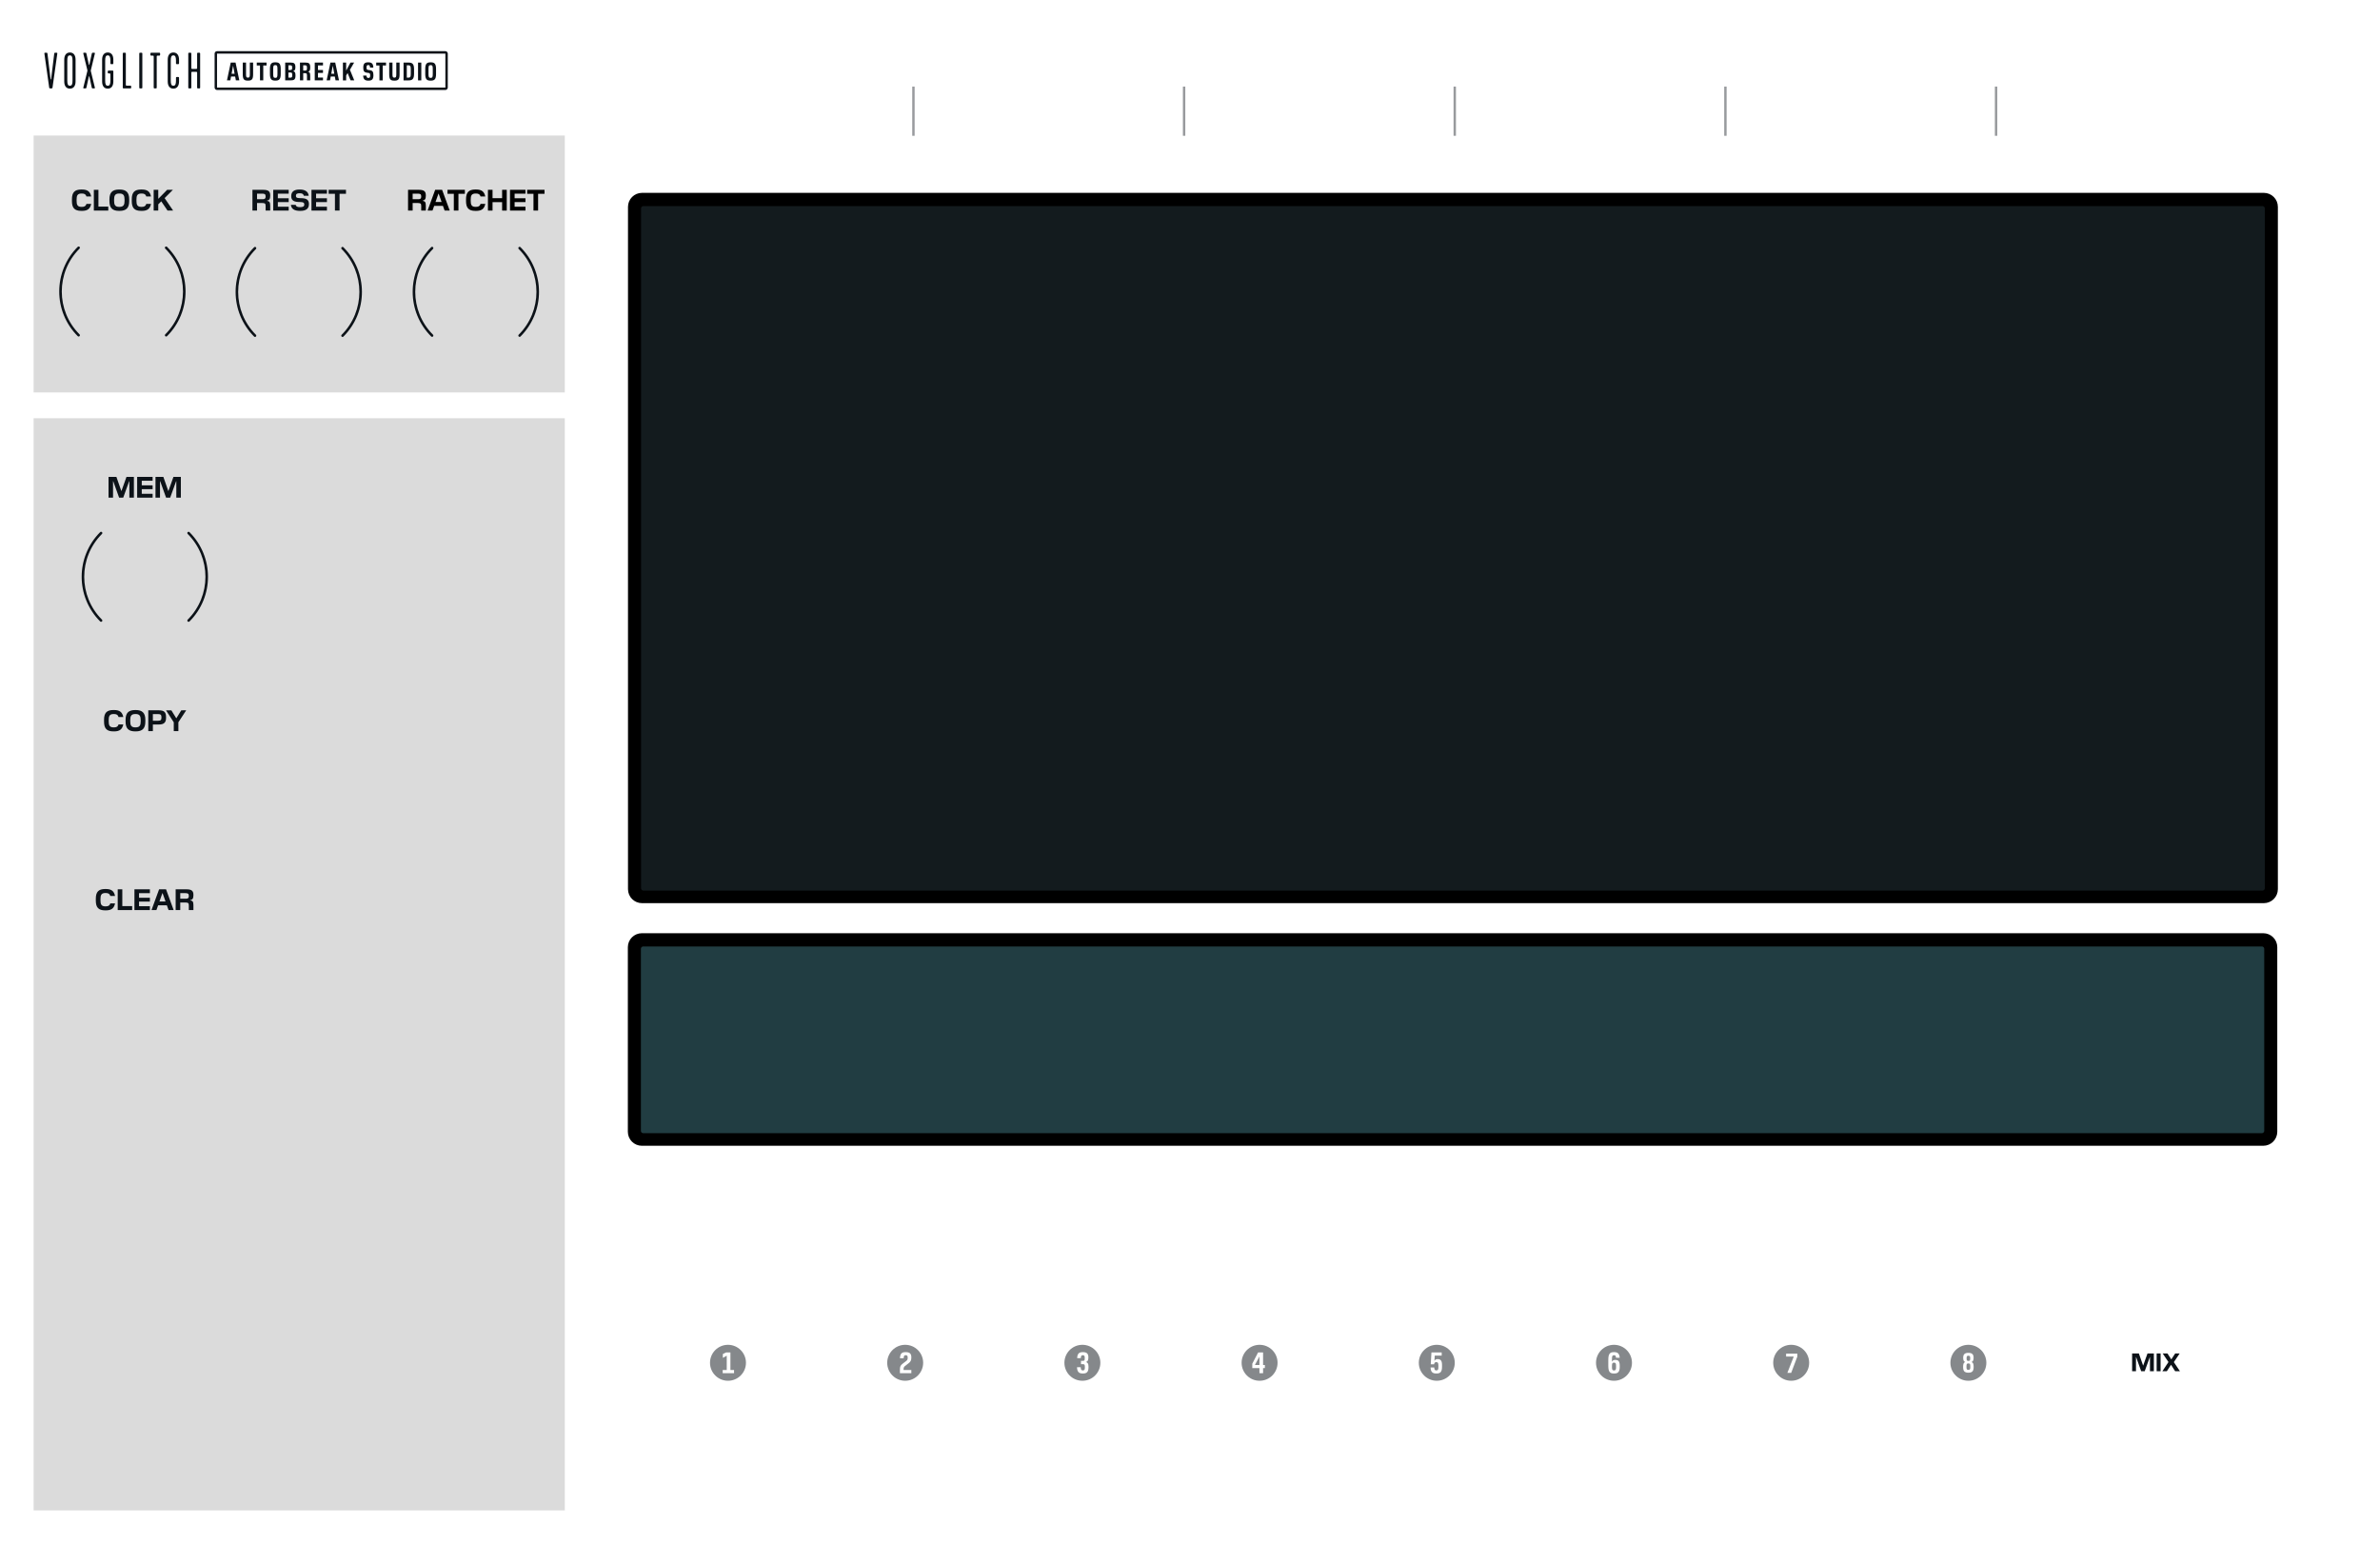 <?xml version="1.0" encoding="UTF-8" standalone="no"?>
<!-- Generator: Adobe Illustrator 26.1.0, SVG Export Plug-In . SVG Version: 6.00 Build 0)  -->

<svg
   version="1.1"
   id="Ebene_2"
   x="0px"
   y="0px"
   width="198.12mm"
   height="128.5mm"
   viewBox="0 0 561.6 364.252"
   xml:space="preserve"
   sodipodi:docname="typography.svg"
   inkscape:version="1.2.1 (9c6d41e410, 2022-07-14)"
   xmlns:inkscape="http://www.inkscape.org/namespaces/inkscape"
   xmlns:sodipodi="http://sodipodi.sourceforge.net/DTD/sodipodi-0.dtd"
   xmlns="http://www.w3.org/2000/svg"
   xmlns:svg="http://www.w3.org/2000/svg"><defs
   id="defs63"><rect
     x="122.956"
     y="9.294"
     width="70.882"
     height="15.489"
     id="rect4769" /><rect
     x="48.504"
     y="144.47"
     width="75.625"
     height="34.631"
     id="rect8528" /><rect
     x="-26.912"
     y="138.941"
     width="87.204"
     height="31.502"
     id="rect472" /><rect
     x="47.206"
     y="13.572"
     width="109.284"
     height="38.945"
     id="rect10300" /><rect
     x="393.576"
     y="351.829"
     width="65.055"
     height="19.472"
     id="rect3508" /><rect
     x="454.246"
     y="324.562"
     width="17.42"
     height="20.81"
     id="rect1195" /><rect
     x="453.437"
     y="330.09"
     width="32.388"
     height="45.375"
     id="rect1105" /><rect
     x="47.206"
     y="13.572"
     width="109.284"
     height="38.945"
     id="rect10300-4" /><rect
     x="47.206"
     y="13.572"
     width="109.284"
     height="38.945"
     id="rect10300-8" /><rect
     x="47.206"
     y="13.572"
     width="109.284"
     height="38.945"
     id="rect10300-4-8" /><rect
     x="-26.912"
     y="138.941"
     width="87.204"
     height="31.502"
     id="rect472-3" /><filter
     style="color-interpolation-filters:sRGB;"
     inkscape:label="Invert"
     id="filter714"
     x="0"
     y="0"
     width="1"
     height="1"><feColorMatrix
       values="1 0 0 0 0 0 1 0 0 0 0 0 1 0 0 -0.21 -0.72 -0.07 2 0 "
       result="color2"
       id="feColorMatrix712" /></filter><filter
     style="color-interpolation-filters:sRGB;"
     inkscape:label="Invert"
     id="filter718"
     x="0"
     y="0"
     width="1"
     height="1"><feColorMatrix
       values="1 0 0 0 0 0 1 0 0 0 0 0 1 0 0 -0.21 -0.72 -0.07 2 0 "
       result="color2"
       id="feColorMatrix716" /></filter><filter
     style="color-interpolation-filters:sRGB;"
     inkscape:label="Invert"
     id="filter722"
     x="0"
     y="0"
     width="1"
     height="1"><feColorMatrix
       values="1 0 0 0 0 0 1 0 0 0 0 0 1 0 0 -0.21 -0.72 -0.07 2 0 "
       result="color2"
       id="feColorMatrix720" /></filter><filter
     style="color-interpolation-filters:sRGB;"
     inkscape:label="Invert"
     id="filter726"
     x="0"
     y="0"
     width="1"
     height="1"><feColorMatrix
       values="1 0 0 0 0 0 1 0 0 0 0 0 1 0 0 -0.21 -0.72 -0.07 2 0 "
       result="color2"
       id="feColorMatrix724" /></filter><filter
     style="color-interpolation-filters:sRGB;"
     inkscape:label="Invert"
     id="filter730"
     x="0"
     y="0"
     width="1"
     height="1"><feColorMatrix
       values="1 0 0 0 0 0 1 0 0 0 0 0 1 0 0 -0.21 -0.72 -0.07 2 0 "
       result="color2"
       id="feColorMatrix728" /></filter><filter
     style="color-interpolation-filters:sRGB;"
     inkscape:label="Invert"
     id="filter734"
     x="0"
     y="0"
     width="1"
     height="1"><feColorMatrix
       values="1 0 0 0 0 0 1 0 0 0 0 0 1 0 0 -0.21 -0.72 -0.07 2 0 "
       result="color2"
       id="feColorMatrix732" /></filter><filter
     style="color-interpolation-filters:sRGB;"
     inkscape:label="Invert"
     id="filter738"
     x="0"
     y="0"
     width="1"
     height="1"><feColorMatrix
       values="1 0 0 0 0 0 1 0 0 0 0 0 1 0 0 -0.21 -0.72 -0.07 2 0 "
       result="color2"
       id="feColorMatrix736" /></filter><filter
     style="color-interpolation-filters:sRGB;"
     inkscape:label="Invert"
     id="filter742"
     x="0"
     y="0"
     width="1"
     height="1"><feColorMatrix
       values="1 0 0 0 0 0 1 0 0 0 0 0 1 0 0 -0.21 -0.72 -0.07 2 0 "
       result="color2"
       id="feColorMatrix740" /></filter><filter
     style="color-interpolation-filters:sRGB;"
     inkscape:label="Invert"
     id="filter746"
     x="0"
     y="0"
     width="1"
     height="1"><feColorMatrix
       values="1 0 0 0 0 0 1 0 0 0 0 0 1 0 0 -0.21 -0.72 -0.07 2 0 "
       result="color2"
       id="feColorMatrix744" /></filter><filter
     style="color-interpolation-filters:sRGB;"
     inkscape:label="Invert"
     id="filter750"
     x="0"
     y="0"
     width="1"
     height="1"><feColorMatrix
       values="1 0 0 0 0 0 1 0 0 0 0 0 1 0 0 -0.21 -0.72 -0.07 2 0 "
       result="color2"
       id="feColorMatrix748" /></filter><filter
     style="color-interpolation-filters:sRGB;"
     inkscape:label="Invert"
     id="filter754"
     x="0"
     y="0"
     width="1"
     height="1"><feColorMatrix
       values="1 0 0 0 0 0 1 0 0 0 0 0 1 0 0 -0.21 -0.72 -0.07 2 0 "
       result="color2"
       id="feColorMatrix752" /></filter><filter
     style="color-interpolation-filters:sRGB"
     inkscape:label="Invert"
     id="filter714-9"
     x="0"
     y="0"
     width="1"
     height="1"><feColorMatrix
       values="1 0 0 0 0 0 1 0 0 0 0 0 1 0 0 -0.21 -0.72 -0.07 2 0 "
       result="color2"
       id="feColorMatrix712-8" /></filter><filter
     style="color-interpolation-filters:sRGB"
     inkscape:label="Invert"
     id="filter714-9-6"
     x="0"
     y="0"
     width="1"
     height="1"><feColorMatrix
       values="1 0 0 0 0 0 1 0 0 0 0 0 1 0 0 -0.21 -0.72 -0.07 2 0 "
       result="color2"
       id="feColorMatrix712-8-2" /></filter><filter
     style="color-interpolation-filters:sRGB"
     inkscape:label="Invert"
     id="filter714-9-4"
     x="0"
     y="0"
     width="1"
     height="1"><feColorMatrix
       values="1 0 0 0 0 0 1 0 0 0 0 0 1 0 0 -0.21 -0.72 -0.07 2 0 "
       result="color2"
       id="feColorMatrix712-8-3" /></filter></defs><sodipodi:namedview
   id="namedview61"
   pagecolor="#ffffff"
   bordercolor="#666666"
   borderopacity="1.0"
   inkscape:pageshadow="2"
   inkscape:pageopacity="0.0"
   inkscape:pagecheckerboard="0"
   showgrid="false"
   inkscape:zoom="9.5867692"
   inkscape:cx="97.582406"
   inkscape:cy="158.96909"
   inkscape:window-width="3840"
   inkscape:window-height="2066"
   inkscape:window-x="2869"
   inkscape:window-y="-11"
   inkscape:window-maximized="1"
   inkscape:current-layer="Ebene_2"
   inkscape:showpageshadow="2"
   inkscape:deskcolor="#d1d1d1"
   inkscape:document-units="px"
   showguides="true"><sodipodi:guide
     position="729.36,456.379"
     orientation="-1,0"
     id="guide4271"
     inkscape:locked="false"
     inkscape:label=""
     inkscape:color="rgb(0,134,229)" /><sodipodi:guide
     position="142.647,153.912"
     orientation="0,1"
     id="guide445"
     inkscape:locked="false"
     inkscape:label=""
     inkscape:color="rgb(0,134,229)" /><sodipodi:guide
     position="272.329,61.334"
     orientation="0,-1"
     id="guide3502"
     inkscape:locked="false" /><sodipodi:guide
     position="508.8,70.247"
     orientation="-1,0"
     id="guide3504"
     inkscape:locked="false"
     inkscape:label=""
     inkscape:color="rgb(0,134,229)" /><sodipodi:guide
     position="-26.436,172.252"
     orientation="0,1"
     id="guide416"
     inkscape:locked="false"
     inkscape:label=""
     inkscape:color="rgb(0,134,229)" /><sodipodi:guide
     position="138.09,140.944"
     orientation="0,1"
     id="guide3442"
     inkscape:locked="false"
     inkscape:label=""
     inkscape:color="rgb(224,27,36)" /><sodipodi:guide
     position="34.117,313.288"
     orientation="-1,0"
     id="guide1112"
     inkscape:locked="false"
     inkscape:label=""
     inkscape:color="rgb(0,134,229)" /><sodipodi:guide
     position="112.39,321.634"
     orientation="1,0"
     id="guide1114"
     inkscape:locked="false" /><sodipodi:guide
     position="70.596,323.82"
     orientation="1,0"
     id="guide4713"
     inkscape:locked="false" /><sodipodi:guide
     position="195.62,315.685"
     orientation="0,1"
     id="guide1144"
     inkscape:locked="false"
     inkscape:label=""
     inkscape:color="rgb(0,134,229)" /><sodipodi:guide
     position="203.681,338.216"
     orientation="0,-1"
     id="guide2659"
     inkscape:locked="false" /><sodipodi:guide
     position="278.135,24.089"
     orientation="0,-1"
     id="guide2786"
     inkscape:locked="false" /><sodipodi:guide
     position="-5.407,228.172"
     orientation="0,1"
     id="guide4233"
     inkscape:locked="false"
     inkscape:label=""
     inkscape:color="rgb(0,134,229)" /></sodipodi:namedview>
<style
   type="text/css"
   id="style2">
	.st0{fill:#F3EDE7;}
</style>

<g
   id="g646"
   transform="translate(0,-4.063)"><path
     d="M 534.047,273.961 H 151.464 c -1.553,0 -2.812,-1.255 -2.812,-2.804 v -43.557 c 0,-1.548 1.259,-2.804 2.812,-2.804 h 382.584 c 1.553,0 2.812,1.255 2.812,2.804 v 43.557 c -0.001,1.547 -1.26,2.804 -2.813,2.804"
     id="path64-0"
     style="stroke:#000000;stroke-width:1;stroke-opacity:1"
     sodipodi:nodetypes="csssssscc" /><path
     class="st3"
     d="M 533.717,271.987 H 151.794 c -0.588,0 -1.064,-0.476 -1.064,-1.062 v -42.94 c 0,-0.586 0.477,-1.061 1.064,-1.061 h 381.922 c 0.588,0 1.064,0.476 1.064,1.061 v 42.94 c 0,0.586 -0.476,1.062 -1.064,1.062 z"
     id="path68-2"
     style="fill:#213d42;fill-opacity:1;stroke:#000000;stroke-width:1;stroke-opacity:1"
     sodipodi:nodetypes="sssssssss" /></g><path
   class="st4"
   d="m 171.779,317.369 c -2.343,0 -4.242,1.899 -4.242,4.242 0,2.343 1.899,4.242 4.242,4.242 2.343,0 4.242,-1.899 4.242,-4.242 0,-2.343 -1.899,-4.242 -4.242,-4.242 z m 1.433,6.701 h -2.68 v -0.749 h 0.956 v -3.369 h -0.035 l -0.886,0.497 v -0.903 l 0.767,-0.378 h 1.02 v 4.153 h 0.858 z"
   id="path78"
   style="opacity:0.5;fill:#0c1218;fill-opacity:1;stroke:none" /><path
   class="st4"
   d="m 213.593,317.369 c -2.343,0 -4.242,1.899 -4.242,4.242 0,2.343 1.899,4.242 4.242,4.242 2.343,0 4.242,-1.899 4.242,-4.242 0,-2.343 -1.899,-4.242 -4.242,-4.242 z m 1.451,2.996 c 0,0.68 -0.155,0.994 -0.704,1.4 l -0.76,0.589 c -0.281,0.21 -0.372,0.371 -0.372,0.868 v 0.099 h 1.836 v 0.749 h -2.694 v -0.799 c 0,-0.791 0.141,-1.071 0.689,-1.478 l 0.738,-0.567 c 0.338,-0.252 0.408,-0.392 0.408,-0.798 v -0.05 c 0,-0.413 -0.134,-0.553 -0.472,-0.553 -0.323,0 -0.457,0.112 -0.485,0.714 h -0.865 c 0.042,-1.148 0.479,-1.442 1.309,-1.442 h 0.07 c 0.922,0 1.302,0.385 1.302,1.205 z"
   id="path80"
   style="opacity:0.5;fill:#0c1218;fill-opacity:1;stroke:none" /><path
   class="st4"
   d="m 255.406,317.369 c -2.343,0 -4.242,1.899 -4.242,4.242 0,2.343 1.899,4.242 4.242,4.242 2.343,0 4.242,-1.899 4.242,-4.242 0,-2.343 -1.899,-4.242 -4.242,-4.242 z m 1.443,5.286 c 0,1.128 -0.401,1.485 -1.302,1.485 h -0.07 c -0.822,0 -1.308,-0.329 -1.336,-1.485 h 0.865 c 0.028,0.658 0.211,0.757 0.506,0.757 0.346,0 0.479,-0.147 0.479,-0.658 v -0.189 c 0,-0.512 -0.091,-0.63 -0.457,-0.63 h -0.45 v -0.778 h 0.437 c 0.358,0 0.443,-0.111 0.443,-0.608 v -0.134 c 0,-0.455 -0.141,-0.588 -0.457,-0.588 -0.289,0 -0.443,0.098 -0.472,0.687 h -0.858 c 0.042,-1.072 0.471,-1.415 1.301,-1.415 h 0.064 c 0.879,0 1.279,0.351 1.279,1.197 v 0.07 c 0,0.651 -0.183,0.945 -0.541,1.051 v 0.035 c 0.373,0.084 0.569,0.371 0.569,1.064 z"
   id="path82"
   style="opacity:0.5;fill:#0c1218;fill-opacity:1;stroke:none" /><path
   class="st4"
   d="m 296.139,322.087 v 0.042 h 1.048 v -1.954 h -0.028 z m 1.081,-4.718 c -2.343,0 -4.242,1.899 -4.242,4.242 0,2.343 1.899,4.242 4.242,4.242 2.343,0 4.242,-1.899 4.242,-4.242 0,-2.343 -1.899,-4.242 -4.242,-4.242 z m 1.247,5.496 h -0.422 v 1.205 h -0.858 v -1.205 h -1.688 v -1.029 l 1.365,-2.668 h 1.182 v 2.962 h 0.422 v 0.735 z"
   id="path84"
   style="opacity:0.5;fill:#0c1218;fill-opacity:1;stroke:none" /><path
   class="st4"
   d="m 339.034,317.369 c -2.343,0 -4.242,1.899 -4.242,4.242 0,2.343 1.899,4.242 4.242,4.242 2.343,0 4.242,-1.899 4.242,-4.242 0.001,-2.343 -1.899,-4.242 -4.242,-4.242 z m 1.236,5.166 c 0,1.219 -0.4,1.604 -1.294,1.604 h -0.077 c -0.852,0 -1.295,-0.357 -1.33,-1.415 h 0.865 c 0.028,0.581 0.19,0.687 0.493,0.687 0.358,0 0.485,-0.161 0.485,-0.777 v -0.406 c 0,-0.616 -0.141,-0.771 -0.5,-0.771 -0.246,0 -0.429,0.077 -0.521,0.519 h -0.78 l 0.161,-2.809 h 2.42 v 0.749 h -1.639 l -0.077,1.212 h 0.027 c 0.134,-0.245 0.31,-0.386 0.739,-0.386 0.668,0 1.026,0.344 1.026,1.359 v 0.434 z"
   id="path86"
   style="opacity:0.5;fill:#0c1218;fill-opacity:1;stroke:none" /><path
   class="st4"
   d="m 380.85,321.57 c -0.366,0 -0.479,0.161 -0.479,0.771 v 0.314 c 0,0.596 0.112,0.764 0.479,0.764 0.373,0 0.485,-0.168 0.485,-0.764 v -0.314 c 10e-4,-0.61 -0.112,-0.771 -0.485,-0.771 z m -0.003,-4.201 c -2.343,0 -4.242,1.899 -4.242,4.242 0,2.343 1.899,4.242 4.242,4.242 2.343,0 4.242,-1.899 4.242,-4.242 0,-2.343 -1.9,-4.242 -4.242,-4.242 z m 1.354,5.188 c 0,1.197 -0.415,1.583 -1.295,1.583 h -0.062 c -0.894,0 -1.337,-0.315 -1.337,-1.793 v -1.45 c 0,-1.471 0.429,-1.8 1.322,-1.8 h 0.063 c 0.837,0 1.245,0.364 1.302,1.323 h -0.865 c -0.035,-0.476 -0.162,-0.595 -0.465,-0.595 -0.365,0 -0.499,0.154 -0.499,0.91 v 0.589 h 0.035 c 0.105,-0.225 0.316,-0.399 0.745,-0.399 0.767,0 1.056,0.378 1.056,1.415 z"
   id="path88"
   style="opacity:0.5;fill:#0c1218;fill-opacity:1;stroke:none" /><path
   id="path88-1"
   style="opacity:0.5;fill:#0c1218;fill-opacity:1;stroke:none"
   class="st4"
   d="m 422.66,317.369 c -2.343,0 -4.241,1.898 -4.241,4.241 0,2.343 1.898,4.243 4.241,4.243 2.343,0 4.241,-1.9 4.241,-4.243 0,-2.343 -1.899,-4.241 -4.241,-4.241 z m -1.2,2.079 h 2.651 v 0.696 l -1.455,3.853 h -0.898 l 1.489,-3.808 v -0.045 h -1.787 z" /><path
   id="path88-1-5"
   style="opacity:0.5;fill:#0c1218;fill-opacity:1;stroke:none"
   class="st4"
   d="m 464.472,317.369 c -2.343,0 -4.241,1.898 -4.241,4.241 0,2.343 1.898,4.243 4.241,4.243 2.343,0 4.241,-1.9 4.241,-4.243 0,-2.343 -1.899,-4.241 -4.241,-4.241 z m -0.026,1.901 h 0.052 c 0.865,0 1.204,0.378 1.204,1.138 v 0.058 c 0,0.513 -0.137,0.838 -0.456,0.949 v 0.032 c 0.332,0.111 0.467,0.437 0.467,1.106 v 0.064 c 0,0.5 -0.097,0.846 -0.298,1.041 -0.195,0.195 -0.5,0.292 -0.909,0.292 h -0.066 c -0.409,0 -0.715,-0.098 -0.917,-0.292 -0.195,-0.195 -0.292,-0.54 -0.292,-1.041 v -0.064 c 0,-0.669 0.137,-0.996 0.469,-1.106 v -0.032 c -0.319,-0.111 -0.448,-0.435 -0.448,-0.949 v -0.058 c 0,-0.76 0.33,-1.138 1.194,-1.138 z m 0.026,0.677 c -0.305,0 -0.422,0.11 -0.422,0.559 v 0.084 c 0,0.449 0.092,0.572 0.371,0.572 h 0.103 c 0.28,0 0.377,-0.123 0.377,-0.572 v -0.084 c 0,-0.449 -0.124,-0.559 -0.429,-0.559 z m -0.051,1.819 c -0.292,0 -0.398,0.131 -0.398,0.632 v 0.285 c 0,0.474 0.117,0.598 0.448,0.598 0.332,0 0.45,-0.124 0.45,-0.598 v -0.285 c 0,-0.5 -0.105,-0.632 -0.398,-0.632 z" /><g
   aria-label="MIX"
   transform="matrix(0.96,0,0,0.96,124.945,-19.401)"
   id="text3506"
   style="font-size:6.25px;line-height:1.25;font-family:Pilat;-inkscape-font-specification:Pilat;letter-spacing:0px;word-spacing:0px;white-space:pre;shape-inside:url(#rect3508)"><path
     d="m 399.264,352.922 h -1.562 l -1.05,2.95 h -0.044 l -1.031,-2.95 h -1.656 v 4.375 h 0.95 v -3.469 h 0.037 l 1.244,3.469 h 0.863 l 1.256,-3.469 h 0.037 v 3.469 h 0.956 z"
     style="fill:#0c1218"
     id="path3514" /><path
     d="m 400.92,352.922 h -0.969 v 4.375 h 0.969 z"
     style="fill:#0c1218"
     id="path3516" /><path
     d="m 404.176,355.059 1.438,-2.138 h -1.1 l -0.95,1.444 h -0.031 l -0.931,-1.444 h -1.175 l 1.425,2.119 -1.5,2.256 h 1.1 l 1.019,-1.562 h 0.031 l 0.994,1.562 h 1.181 z"
     style="fill:#0c1218"
     id="path3518" /></g><rect
   style="display:inline;fill:#dbdbdb;fill-opacity:1;fill-rule:evenodd;stroke:none;stroke-width:1.941;stroke-linejoin:round;stroke-opacity:1;filter:url(#filter714)"
   id="rect12825"
   width="125.346"
   height="60.632"
   x="7.931"
   y="31.985" /><rect
   style="fill:#dbdbdb;fill-opacity:1;fill-rule:evenodd;stroke:none;stroke-width:1.941;stroke-linejoin:round;stroke-opacity:1;filter:url(#filter718)"
   id="rect12825-2"
   width="125.346"
   height="257.742"
   x="7.931"
   y="98.707" /><g
   aria-label="STUDIO"
   transform="matrix(0.96,0,0,0.96,40.235,0.689)"
   id="text10298-2-3"
   style="font-size:6.25px;line-height:1.25;font-family:Pilat;-inkscape-font-specification:Pilat;letter-spacing:0.5px;word-spacing:0px;white-space:pre;shape-inside:url(#rect10300-4-8);display:inline;fill:#f3ede7;filter:url(#filter722)"><path
     d="m 48.661,19.104 c 0.8,0 1.212,-0.294 1.212,-1.294 v -0.087 c 0,-0.831 -0.25,-1.119 -0.938,-1.206 l -0.312,-0.037 c -0.356,-0.044 -0.438,-0.181 -0.438,-0.562 v -0.087 c 0,-0.431 0.113,-0.556 0.412,-0.556 0.294,0 0.419,0.1 0.444,0.619 h 0.812 c -0.025,-0.975 -0.425,-1.288 -1.212,-1.288 h -0.075 c -0.825,0 -1.188,0.312 -1.188,1.288 v 0.069 c 0,0.831 0.256,1.119 0.944,1.206 l 0.312,0.037 c 0.356,0.05 0.438,0.175 0.438,0.569 v 0.106 c 0,0.444 -0.125,0.562 -0.444,0.562 -0.269,0 -0.431,-0.094 -0.456,-0.588 h -0.819 c 0.019,0.469 0.131,0.8 0.338,0.981 0.206,0.181 0.512,0.269 0.906,0.269 z"
     style="font-family:'Pilat Condensed';-inkscape-font-specification:'Pilat Condensed, ';fill:#0c1218"
     id="path16787" /><path
     d="m 52.161,15.379 h 0.812 v -0.713 h -2.413 v 0.713 h 0.794 v 3.663 h 0.806 z"
     style="font-family:'Pilat Condensed';-inkscape-font-specification:'Pilat Condensed, ';fill:#0c1218"
     id="path16789" /><path
     d="m 55.068,19.104 c 0.9,0 1.238,-0.306 1.238,-1.55 v -2.888 h -0.806 v 2.894 c 0,0.656 -0.1,0.806 -0.444,0.806 h -0.05 c -0.344,0 -0.444,-0.15 -0.444,-0.806 v -2.894 h -0.806 v 2.888 c 0,1.244 0.338,1.55 1.238,1.55 z"
     style="font-family:'Pilat Condensed';-inkscape-font-specification:'Pilat Condensed, ';fill:#0c1218"
     id="path16791" /><path
     d="m 59.861,16.297 c 0,-1.256 -0.388,-1.631 -1.306,-1.631 h -1.275 v 4.375 h 1.275 c 0.919,0 1.306,-0.375 1.306,-1.625 z m -1.319,-0.956 c 0.4,0 0.512,0.225 0.512,0.9 v 1.231 c 0,0.669 -0.119,0.894 -0.512,0.894 h -0.463 v -3.025 z"
     style="font-family:'Pilat Condensed';-inkscape-font-specification:'Pilat Condensed, ';fill:#0c1218"
     id="path16793" /><path
     d="m 61.643,14.666 h -0.8 v 4.375 h 0.8 z"
     style="font-family:'Pilat Condensed';-inkscape-font-specification:'Pilat Condensed, ';fill:#0c1218"
     id="path16795" /><path
     d="m 63.974,19.104 c 0.925,0 1.294,-0.362 1.294,-1.625 v -1.244 c 0,-1.269 -0.369,-1.631 -1.294,-1.631 h -0.069 c -0.919,0 -1.294,0.362 -1.294,1.631 v 1.244 c 0,1.262 0.375,1.625 1.294,1.625 z m -0.056,-0.681 c -0.206,0 -0.338,-0.062 -0.406,-0.194 -0.062,-0.131 -0.094,-0.362 -0.094,-0.694 v -1.356 c 0,-0.338 0.031,-0.569 0.094,-0.694 0.069,-0.131 0.2,-0.194 0.406,-0.194 h 0.044 c 0.206,0 0.338,0.062 0.4,0.194 0.069,0.125 0.1,0.356 0.1,0.694 v 1.356 c 0,0.331 -0.031,0.562 -0.1,0.694 -0.062,0.131 -0.194,0.194 -0.4,0.194 z"
     style="font-family:'Pilat Condensed';-inkscape-font-specification:'Pilat Condensed, ';fill:#0c1218"
     id="path16797" /></g><path
   class="st0"
   d="m 44.596,20.865 h 0.384 c 0.112,0 0.169,-0.067 0.169,-0.168 v -3.583 c 0,-0.101 0.067,-0.168 0.169,-0.168 h 1.015 c 0.102,0 0.181,0.067 0.181,0.168 v 3.583 c 0,0.101 0.068,0.168 0.169,0.168 h 0.373 c 0.112,0 0.169,-0.067 0.169,-0.168 v -8.086 c 0,-0.101 -0.068,-0.168 -0.169,-0.168 h -0.373 c -0.112,0 -0.169,0.067 -0.169,0.168 v 3.481 c 0,0.101 -0.079,0.168 -0.181,0.168 h -1.015 c -0.102,0 -0.169,-0.067 -0.169,-0.168 v -3.481 c 0,-0.101 -0.067,-0.168 -0.169,-0.168 h -0.384 c -0.112,0 -0.169,0.067 -0.169,0.168 v 8.086 c 0,0.101 0.067,0.168 0.169,0.168 z m -5.02,-1.639 c 0,1.033 0.462,1.696 1.33,1.696 0.88,0 1.342,-0.674 1.342,-1.696 v -0.887 c 0,-0.101 -0.067,-0.168 -0.169,-0.168 h -0.384 c -0.102,0 -0.169,0.067 -0.169,0.168 v 0.674 c 0,0.831 -0.146,1.224 -0.62,1.224 -0.474,0 -0.608,-0.393 -0.608,-1.224 v -4.718 c 0,-0.831 0.135,-1.224 0.608,-1.224 0.473,0 0.62,0.393 0.62,1.224 v 0.674 c 0,0.101 0.067,0.168 0.169,0.168 h 0.384 c 0.102,0 0.169,-0.067 0.169,-0.168 v -0.887 c 0,-1.022 -0.462,-1.696 -1.342,-1.696 -0.868,0 -1.33,0.663 -1.33,1.696 z m -4.085,-6.267 c 0,0.112 0.067,0.168 0.169,0.168 h 0.439 c 0.102,0 0.169,0.067 0.169,0.168 v 7.401 c 0,0.101 0.068,0.168 0.17,0.168 h 0.372 c 0.112,0 0.169,-0.067 0.169,-0.168 v -7.4 c 0,-0.101 0.067,-0.168 0.169,-0.168 h 0.462 c 0.102,0 0.17,-0.067 0.17,-0.168 v -0.349 c 0,-0.112 -0.068,-0.168 -0.17,-0.168 h -1.95 c -0.102,0 -0.169,0.067 -0.169,0.168 z m -2.46,7.906 h 0.384 c 0.112,0 0.169,-0.067 0.169,-0.168 v -8.086 c 0,-0.101 -0.067,-0.168 -0.169,-0.168 h -0.384 c -0.112,0 -0.169,0.067 -0.169,0.168 v 8.086 c 0,0.101 0.068,0.168 0.169,0.168 z m -4.061,-0.168 c 0,0.101 0.067,0.168 0.169,0.168 h 1.646 c 0.102,0 0.169,-0.067 0.169,-0.168 v -0.314 c 0,-0.101 -0.067,-0.168 -0.169,-0.168 h -0.925 c -0.102,0 -0.169,-0.067 -0.169,-0.168 v -7.436 c 0,-0.101 -0.067,-0.168 -0.169,-0.168 h -0.384 c -0.112,0 -0.169,0.067 -0.169,0.168 v 8.086 z m -4.874,-1.471 c 0,1.033 0.462,1.696 1.33,1.696 0.88,0 1.319,-0.674 1.319,-1.696 v -2.404 c 0,-0.101 -0.067,-0.168 -0.169,-0.168 h -0.981 c -0.102,0 -0.169,0.067 -0.169,0.168 v 0.337 c 0,0.112 0.067,0.168 0.169,0.168 h 0.282 c 0.102,0 0.169,0.067 0.169,0.168 v 1.516 c 0,0.831 -0.146,1.224 -0.62,1.224 -0.474,0 -0.608,-0.393 -0.608,-1.224 v -4.716 c 0,-0.831 0.135,-1.224 0.608,-1.224 0.473,0 0.62,0.393 0.62,1.224 v 0.674 c 0,0.101 0.067,0.168 0.169,0.168 h 0.361 c 0.102,0 0.169,-0.067 0.169,-0.168 v -0.887 c 0,-1.022 -0.439,-1.696 -1.319,-1.696 -0.868,0 -1.33,0.663 -1.33,1.696 z m -4.333,1.639 h 0.451 c 0.079,0 0.146,-0.067 0.169,-0.168 l 0.598,-2.684 h 0.091 l 0.586,2.684 c 0.022,0.101 0.102,0.168 0.181,0.168 h 0.439 c 0.079,0 0.136,-0.067 0.113,-0.168 l -0.97,-3.976 0.011,-0.135 0.959,-3.976 c 0.022,-0.101 -0.034,-0.168 -0.113,-0.168 h -0.439 c -0.079,0 -0.146,0.067 -0.169,0.168 l -0.598,2.695 h -0.091 l -0.598,-2.695 c -0.022,-0.101 -0.09,-0.168 -0.169,-0.168 h -0.451 c -0.067,0 -0.135,0.067 -0.112,0.168 l 0.97,3.976 v 0.135 l -0.97,3.976 c -0.023,0.101 0.044,0.168 0.112,0.168 z m -3.882,-1.853 v -4.717 c 0,-0.831 0.135,-1.224 0.609,-1.224 0.485,0 0.62,0.393 0.62,1.224 v 4.717 c 0,0.831 -0.135,1.224 -0.62,1.224 -0.474,0 -0.609,-0.393 -0.609,-1.224 z m -0.722,0.214 c 0,1.033 0.462,1.696 1.331,1.696 0.88,0 1.342,-0.663 1.342,-1.696 v -5.144 c 0,-1.033 -0.462,-1.696 -1.342,-1.696 -0.868,0 -1.331,0.663 -1.331,1.696 z m -3.363,1.639 h 0.406 c 0.113,0 0.169,-0.056 0.191,-0.213 l 1.128,-8.007 c 0.022,-0.168 -0.068,-0.202 -0.169,-0.202 h -0.35 c -0.124,0 -0.191,0.034 -0.203,0.18 l -0.744,6.098 h -0.113 l -0.745,-6.098 c -0.011,-0.146 -0.079,-0.18 -0.203,-0.18 h -0.35 c -0.102,0 -0.192,0.034 -0.169,0.202 l 1.128,8.007 c 0.024,0.157 0.081,0.213 0.193,0.213 z"
   id="path50"
   style="fill:#0c1218;fill-opacity:1;stroke:none;filter:url(#filter726)" /><path
   class="st0"
   d="m 105.093,12.647 v 8.018 h -53.881 v -8.018 h 53.881 m 0,-0.571 h -53.881 c -0.315,0 -0.57,0.255 -0.57,0.57 v 8.018 c 0,0.315 0.255,0.57 0.57,0.57 h 53.881 c 0.315,0 0.57,-0.255 0.57,-0.57 v -8.017 c 0,-0.315 -0.255,-0.571 -0.57,-0.571 z"
   id="path54"
   style="fill:#0c1218;fill-opacity:1;stroke:none;filter:url(#filter730)"
   sodipodi:nodetypes="cccccsssssssss" /><path
   class="st0"
   d="m 81.682,17.826 0.323,-0.558 h 0.03 l 0.689,1.697 h 0.87 l -1.02,-2.489 0.989,-1.709 h -0.863 l -0.996,1.859 h -0.023 v -1.858 h -0.766 v 4.198 h 0.768 v -1.14 z m -3.144,-2.255 0.336,1.829 h -0.702 l 0.336,-1.829 z m 0.563,-0.803 h -1.133 l -0.894,4.198 h 0.797 l 0.168,-0.899 h 0.966 l 0.174,0.899 h 0.815 z m -2.886,3.525 h -1.18 v -1.091 h 1.18 v -0.677 h -1.18 v -1.086 h 1.18 v -0.671 h -1.948 v 4.198 h 1.948 z m -4.223,-2.877 c 0.318,0 0.444,0.06 0.444,0.563 v 0.12 c 0,0.498 -0.12,0.558 -0.414,0.558 h -0.474 v -1.241 z m -0.444,1.858 h 0.449 c 0.324,0 0.438,0.06 0.438,0.576 v 1.115 h 0.768 v -1.067 c 0,-0.756 -0.162,-0.888 -0.486,-0.959 v -0.03 c 0.324,-0.084 0.486,-0.27 0.486,-0.948 v -0.078 c 0,-0.935 -0.336,-1.115 -1.134,-1.115 h -1.289 v 4.198 h 0.768 z m -3.042,-0.162 c 0.324,0 0.45,0.042 0.45,0.54 v 0.12 c 0,0.492 -0.126,0.552 -0.45,0.552 h -0.443 v -1.212 z m 0,-1.696 c 0.312,0 0.432,0.06 0.432,0.545 v 0.024 c 0,0.48 -0.12,0.528 -0.42,0.528 h -0.455 v -1.097 z m 1.218,2.344 c 0,-0.629 -0.162,-0.887 -0.516,-0.959 v -0.03 c 0.329,-0.072 0.497,-0.336 0.497,-0.87 v -0.042 c 0,-0.905 -0.329,-1.091 -1.127,-1.091 h -1.283 v 4.198 h 1.307 c 0.786,0 1.122,-0.198 1.122,-1.115 z m -4.776,0.612 c -0.197,0 -0.323,-0.06 -0.39,-0.186 -0.06,-0.125 -0.09,-0.348 -0.09,-0.666 v -1.301 c 0,-0.324 0.03,-0.545 0.09,-0.666 0.066,-0.126 0.192,-0.186 0.39,-0.186 h 0.042 c 0.198,0 0.324,0.06 0.384,0.186 0.066,0.12 0.096,0.342 0.096,0.666 v 1.301 c 0,0.318 -0.029,0.54 -0.096,0.666 -0.06,0.126 -0.186,0.186 -0.384,0.186 z m 0.054,0.653 c 0.888,0 1.242,-0.348 1.242,-1.559 v -1.193 c 0,-1.217 -0.354,-1.565 -1.242,-1.565 h -0.065 c -0.882,0 -1.241,0.348 -1.241,1.565 v 1.193 c 0,1.211 0.359,1.559 1.241,1.559 z m -2.88,-3.574 h 0.779 v -0.683 h -2.314 v 0.684 h 0.762 v 3.514 h 0.773 z m -3.581,3.574 c 0.863,0 1.187,-0.294 1.187,-1.487 v -2.77 h -0.773 v 2.776 c 0,0.63 -0.096,0.774 -0.426,0.774 h -0.048 c -0.33,0 -0.426,-0.144 -0.426,-0.774 v -2.776 h -0.773 v 2.771 c 0,1.193 0.324,1.487 1.188,1.487 h 0.071 z m -3.523,-3.454 0.336,1.829 h -0.702 l 0.336,-1.829 z m 0.564,-0.803 h -1.133 l -0.894,4.198 h 0.797 l 0.168,-0.899 h 0.966 l 0.174,0.899 h 0.815 z"
   id="path56"
   style="fill:#0c1218;fill-opacity:1;stroke:none;filter:url(#filter734)" /><g
   aria-label="MEM"
   transform="matrix(0.96,0,0,0.96,-20.091,98.288)"
   id="text10298-8"
   style="font-size:7.292px;line-height:1.25;font-family:Pilat;-inkscape-font-specification:Pilat;letter-spacing:0px;word-spacing:0px;white-space:pre;shape-inside:url(#rect10300-8);display:inline;fill:#f3ede7;filter:url(#filter738)"><path
     d="M 53.84,14.848 H 52.018 l -1.225,3.442 H 50.742 L 49.538,14.848 H 47.606 v 5.104 h 1.108 V 15.906 h 0.044 l 1.451,4.047 h 1.006 L 52.681,15.906 h 0.044 v 4.047 h 1.116 z"
     id="path15982"
     style="fill:#0c1218" /><path
     d="m 58.442,19.005 h -2.669 v -1.138 h 2.669 v -0.941 h -2.669 v -1.13 h 2.669 v -0.948 h -3.799 v 5.104 h 3.799 z"
     id="path15984"
     style="fill:#0c1218" /><path
     d="m 65.383,14.848 h -1.823 l -1.225,3.442 h -0.051 L 61.081,14.848 h -1.932 v 5.104 h 1.108 V 15.906 h 0.044 l 1.451,4.047 h 1.006 L 64.224,15.906 h 0.044 v 4.047 h 1.116 z"
     id="path15986"
     style="fill:#0c1218" /></g><g
   aria-label="COPY"
   transform="matrix(0.96,0,0,0.96,50.086,33.025)"
   id="text470"
   style="font-size:7.292px;line-height:1.25;font-family:Pilat;-inkscape-font-specification:Pilat;letter-spacing:0px;word-spacing:0px;white-space:pre;shape-inside:url(#rect472);display:inline;fill:#f3ede7;filter:url(#filter742)"><path
     d="m -24.127,145.395 c 1.4,0 2.02,-0.554 2.253,-1.714 h -1.159 c -0.146,0.525 -0.496,0.729 -1.13,0.729 h -0.095 c -1.014,0 -1.196,-0.561 -1.196,-1.488 v -0.306 c 0,-0.926 0.182,-1.488 1.196,-1.488 h 0.095 c 0.634,0 0.984,0.204 1.13,0.729 h 1.159 c -0.233,-1.159 -0.853,-1.714 -2.253,-1.714 H -24.294 c -1.648,0 -2.304,0.715 -2.304,2.399 v 0.452 c 0,1.684 0.656,2.399 2.304,2.399 z"
     id="path1910"
     style="fill:#0c1218" /><path
     d="m -18.826,145.395 c 1.641,0 2.377,-0.715 2.377,-2.399 v -0.445 c 0,-1.684 -0.736,-2.406 -2.377,-2.406 h -0.095 c -1.655,0 -2.384,0.722 -2.384,2.406 v 0.445 c 0,1.684 0.729,2.399 2.384,2.399 z m -0.109,-0.984 c -1.014,0 -1.225,-0.561 -1.225,-1.488 v -0.306 c 0,-0.926 0.211,-1.488 1.225,-1.488 h 0.124 c 1.006,0 1.218,0.561 1.218,1.488 v 0.306 c 0,0.941 -0.211,1.473 -1.218,1.488 z"
     id="path1912"
     style="fill:#0c1218" /><path
     d="m -14.596,143.703 h 1.488 c 1.247,0 1.75,-0.518 1.75,-1.626 v -0.219 c 0,-1.203 -0.503,-1.641 -1.75,-1.641 h -2.618 v 5.104 h 1.13 z m 1.305,-2.559 c 0.613,0 0.802,0.204 0.802,0.78 v 0.073 c 0,0.561 -0.175,0.78 -0.795,0.78 h -1.313 v -1.633 z"
     id="path1914"
     style="fill:#0c1218" /><path
     d="m -8.326,143.149 1.918,-2.931 H -7.618 l -1.196,1.932 h -0.044 l -1.196,-1.932 h -1.312 l 1.903,2.946 v 2.158 h 1.138 z"
     id="path1916"
     style="fill:#0c1218" /></g><g
   aria-label="CLEAR"
   transform="matrix(0.96,0,0,0.96,-24.254,69.957)"
   id="text8526"
   style="font-size:7.292px;line-height:1.25;font-family:Pilat;-inkscape-font-specification:Pilat;letter-spacing:0px;word-spacing:0px;white-space:pre;shape-inside:url(#rect8528);display:inline;fill:#f3ede7;filter:url(#filter746)"><path
     d="m 51.289,150.924 c 1.4,0 2.02,-0.554 2.253,-1.714 h -1.159 c -0.146,0.525 -0.496,0.729 -1.13,0.729 h -0.095 c -1.014,0 -1.196,-0.561 -1.196,-1.488 v -0.306 c 0,-0.926 0.182,-1.488 1.196,-1.488 h 0.095 c 0.634,0 0.984,0.204 1.13,0.729 h 1.159 c -0.233,-1.159 -0.853,-1.714 -2.253,-1.714 h -0.168 c -1.648,0 -2.304,0.715 -2.304,2.399 v 0.452 c 0,1.684 0.656,2.399 2.304,2.399 z"
     id="path9340"
     style="fill:#0c1218" /><path
     d="m 57.75,149.874 h -2.421 v -4.127 h -1.13 v 5.104 h 3.551 z"
     id="path9342"
     style="fill:#0c1218" /><path
     d="m 62.11,149.903 h -2.669 v -1.137 h 2.669 v -0.941 h -2.669 v -1.13 h 2.669 v -0.948 h -3.799 v 5.104 h 3.799 z"
     id="path9344"
     style="fill:#0c1218" /><path
     d="m 66.077,145.747 h -1.706 l -1.867,5.104 h 1.21 l 0.416,-1.167 h 2.151 l 0.416,1.167 h 1.254 z m -0.846,0.948 0.722,2.042 h -1.495 l 0.722,-2.042 z"
     id="path9346"
     style="fill:#0c1218" /><path
     d="M 69.57,148.992 H 70.824 c 0.671,0 0.853,0.124 0.853,0.7 v 1.159 h 1.13 v -1.232 c 0,-0.89 -0.241,-1.072 -0.78,-1.159 v -0.051 c 0.547,-0.087 0.78,-0.423 0.78,-1.181 v -0.131 c 0,-0.992 -0.467,-1.349 -1.735,-1.349 h -2.632 v 5.104 h 1.13 z m 1.261,-2.304 c 0.642,0 0.846,0.16 0.846,0.678 v 0.044 c 0,0.489 -0.204,0.649 -0.729,0.649 h -1.378 v -1.371 z"
     id="path9348"
     style="fill:#0c1218" /></g><g
   aria-label="CLOCK"
   transform="matrix(0.96,0,0,0.96,-28.641,30.542)"
   id="text10298"
   style="font-size:7.292px;line-height:1.25;font-family:Pilat;-inkscape-font-specification:Pilat;letter-spacing:0px;word-spacing:0px;white-space:pre;shape-inside:url(#rect10300);display:inline;filter:url(#filter750)"><path
     d="m 49.99,20.025 c 1.4,0 2.02,-0.554 2.253,-1.714 h -1.159 c -0.146,0.525 -0.496,0.729 -1.13,0.729 h -0.095 c -1.014,0 -1.196,-0.561 -1.196,-1.488 v -0.306 c 0,-0.926 0.182,-1.488 1.196,-1.488 h 0.095 c 0.634,0 0.984,0.204 1.13,0.729 h 1.159 c -0.233,-1.159 -0.853,-1.714 -2.253,-1.714 h -0.168 c -1.648,0 -2.304,0.715 -2.304,2.399 v 0.452 c 0,1.684 0.656,2.399 2.304,2.399 z"
     style="fill:#0c1218"
     id="path15971" /><path
     d="M 56.451,18.975 H 54.03 v -4.127 h -1.13 v 5.104 h 3.551 z"
     style="fill:#0c1218"
     id="path15973" /><path
     d="m 59.214,20.025 c 1.641,0 2.377,-0.715 2.377,-2.399 v -0.445 c 0,-1.684 -0.736,-2.406 -2.377,-2.406 h -0.095 c -1.655,0 -2.384,0.722 -2.384,2.406 v 0.445 c 0,1.684 0.729,2.399 2.384,2.399 z m -0.109,-0.984 c -1.014,0 -1.225,-0.561 -1.225,-1.488 v -0.306 c 0,-0.926 0.211,-1.488 1.225,-1.488 h 0.124 c 1.006,0 1.218,0.561 1.218,1.488 v 0.306 c 0,0.941 -0.211,1.473 -1.218,1.488 z"
     style="fill:#0c1218"
     id="path15975" /><path
     d="m 64.698,20.025 c 1.4,0 2.02,-0.554 2.253,-1.714 h -1.159 c -0.146,0.525 -0.496,0.729 -1.13,0.729 h -0.095 c -1.014,0 -1.196,-0.561 -1.196,-1.488 v -0.306 c 0,-0.926 0.182,-1.488 1.196,-1.488 h 0.095 c 0.634,0 0.984,0.204 1.13,0.729 h 1.159 c -0.233,-1.159 -0.853,-1.714 -2.253,-1.714 h -0.168 c -1.648,0 -2.304,0.715 -2.304,2.399 v 0.452 c 0,1.684 0.656,2.399 2.304,2.399 z"
     style="fill:#0c1218"
     id="path15977" /><path
     d="m 68.737,18.414 0.7,-0.707 h 0.051 l 1.524,2.246 h 1.378 l -2.093,-3.07 2.034,-2.034 h -1.415 l -2.136,2.173 h -0.044 v -2.173 h -1.13 v 5.104 h 1.13 z"
     style="fill:#0c1218"
     id="path15979" /></g><g
   aria-label="RESET"
   transform="matrix(0.96,0,0,0.96,13.866,30.542)"
   id="text10298-2"
   style="font-size:7.292px;line-height:1.25;font-family:Pilat;-inkscape-font-specification:Pilat;letter-spacing:0px;word-spacing:0px;white-space:pre;shape-inside:url(#rect10300-4);display:inline;fill:#f3ede7;filter:url(#filter754)"><path
     d="m 48.736,18.093 h 1.254 c 0.671,0 0.853,0.124 0.853,0.7 v 1.159 h 1.13 v -1.232 c 0,-0.89 -0.241,-1.072 -0.78,-1.159 v -0.051 c 0.547,-0.087 0.78,-0.423 0.78,-1.181 v -0.131 c 0,-0.992 -0.467,-1.349 -1.735,-1.349 H 47.606 v 5.104 h 1.13 z m 1.261,-2.304 c 0.642,0 0.846,0.16 0.846,0.678 v 0.044 c 0,0.489 -0.204,0.649 -0.729,0.649 h -1.378 v -1.371 z"
     id="path15989"
     style="fill:#0c1218" /><path
     d="m 56.517,19.005 h -2.669 v -1.138 h 2.669 v -0.941 h -2.669 v -1.13 h 2.669 v -0.948 h -3.799 v 5.104 h 3.799 z"
     id="path15991"
     style="fill:#0c1218" /><path
     d="m 59.36,20.025 c 1.291,0 2.129,-0.445 2.129,-1.648 v -0.066 c 0,-0.926 -0.54,-1.349 -1.67,-1.4 l -0.693,-0.022 c -0.664,-0.029 -0.831,-0.19 -0.831,-0.561 v -0.036 c 0,-0.43 0.277,-0.598 0.911,-0.598 0.554,0 0.926,0.124 1.035,0.613 h 1.189 C 61.344,15.279 60.483,14.775 59.273,14.775 h -0.087 c -1.364,0 -2.042,0.54 -2.042,1.611 v 0.051 c 0,0.911 0.554,1.342 1.67,1.393 l 0.7,0.029 c 0.649,0.029 0.831,0.19 0.831,0.561 v 0.066 c 0,0.459 -0.343,0.62 -1.021,0.62 -0.481,0 -0.977,-0.066 -1.079,-0.561 h -1.189 c 0.117,1.079 0.984,1.48 2.239,1.48 z"
     id="path15993"
     style="fill:#0c1218" /><path
     d="m 65.916,19.005 h -2.669 v -1.138 h 2.669 v -0.941 h -2.669 v -1.13 h 2.669 v -0.948 h -3.799 v 5.104 h 3.799 z"
     id="path15995"
     style="fill:#0c1218" /><path
     d="m 69.022,15.825 h 1.575 v -0.977 h -4.266 v 0.977 h 1.553 v 4.127 h 1.137 z"
     id="path15997"
     style="fill:#0c1218" /></g><g
   id="g5838"
   transform="translate(-1.4e-4,14.207)"><g
     id="g3428"
     transform="matrix(1.167,0,0,1.163,23.779,2.28)"
     style="stroke-width:0.858"><path
       d="M 437.367,168.663 H 109.443 c -1.331,0 -2.41,-1.079 -2.41,-2.41 l -1.2e-4,-138.457 c 0,-1.331 1.079,-2.41 2.41,-2.41 h 327.925 c 1.331,0 2.41,1.079 2.41,2.41 l 1.2e-4,138.457 c -10e-4,1.33 -1.08,2.41 -2.411,2.41"
       id="path64"
       style="stroke:#000000;stroke-width:0.858;stroke-opacity:1"
       sodipodi:nodetypes="csssssscc" /><path
       class="st3"
       d="M 437.084,166.966 H 109.726 c -0.504,0 -0.912,-0.409 -0.912,-0.913 l -1.2e-4,-137.925 c 0,-0.504 0.409,-0.912 0.912,-0.912 h 327.358 c 0.504,0 0.912,0.409 0.912,0.912 l 1.2e-4,137.925 c 0,0.504 -0.408,0.913 -0.912,0.913 z"
       id="path68"
       style="fill:#131b1e;fill-opacity:1;stroke:#000000;stroke-width:0.858;stroke-opacity:1"
       sodipodi:nodetypes="sssssssss" /></g></g><rect
   style="fill:#0c1218;fill-opacity:0.423;fill-rule:evenodd;stroke-width:1.941;stroke-linejoin:round;stroke-opacity:0.591"
   id="rect2341"
   width="0.566"
   height="11.613"
   x="215.257"
   y="20.433" /><rect
   style="fill:#0c1218;fill-opacity:0.423;fill-rule:evenodd;stroke-width:1.941;stroke-linejoin:round;stroke-opacity:0.591"
   id="rect2341-3"
   width="0.566"
   height="11.613"
   x="279.124"
   y="20.433" /><rect
   style="fill:#0c1218;fill-opacity:0.423;fill-rule:evenodd;stroke-width:1.941;stroke-linejoin:round;stroke-opacity:0.591"
   id="rect2341-3-8"
   width="0.566"
   height="11.613"
   x="342.99"
   y="20.433" /><rect
   style="fill:#0c1218;fill-opacity:0.423;fill-rule:evenodd;stroke-width:1.941;stroke-linejoin:round;stroke-opacity:0.591"
   id="rect2341-3-8-6"
   width="0.566"
   height="11.613"
   x="406.857"
   y="20.433" /><rect
   style="fill:#0c1218;fill-opacity:0.423;fill-rule:evenodd;stroke-width:1.941;stroke-linejoin:round;stroke-opacity:0.591"
   id="rect2341-3-8-6-2"
   width="0.566"
   height="11.613"
   x="470.723"
   y="20.433" /><g
   aria-label="RATCHET"
   transform="matrix(0.96,0,0,0.96,-22.136,34.65)"
   id="text4767"
   style="font-size:7.292px;line-height:1.25;font-family:Pilat;-inkscape-font-specification:Pilat;letter-spacing:0px;word-spacing:0px;white-space:pre;shape-inside:url(#rect4769);display:inline"><path
     d="m 124.486,13.814 h 1.254 c 0.671,0 0.853,0.124 0.853,0.7 v 1.159 h 1.13 v -1.232 c 0,-0.89 -0.241,-1.072 -0.78,-1.159 v -0.051 c 0.547,-0.087 0.78,-0.423 0.78,-1.181 v -0.131 c 0,-0.992 -0.467,-1.349 -1.735,-1.349 h -2.632 v 5.104 h 1.13 z m 1.261,-2.304 c 0.642,0 0.846,0.16 0.846,0.678 v 0.044 c 0,0.489 -0.204,0.649 -0.729,0.649 h -1.378 v -1.371 z"
     id="path4941" /><path
     d="m 131.727,10.569 h -1.706 l -1.867,5.104 h 1.21 l 0.416,-1.167 h 2.151 l 0.416,1.167 h 1.254 z m -0.846,0.948 0.722,2.042 h -1.495 l 0.722,-2.042 z"
     id="path4943" /><path
     d="m 135.745,11.546 h 1.575 v -0.977 h -4.266 v 0.977 h 1.553 v 4.127 h 1.137 z"
     id="path4945" /><path
     d="m 140.083,15.746 c 1.4,0 2.02,-0.554 2.253,-1.714 h -1.159 c -0.146,0.525 -0.496,0.729 -1.13,0.729 h -0.095 c -1.014,0 -1.196,-0.561 -1.196,-1.488 v -0.306 c 0,-0.926 0.182,-1.488 1.196,-1.488 h 0.095 c 0.634,0 0.984,0.204 1.13,0.729 h 1.159 c -0.233,-1.159 -0.853,-1.714 -2.253,-1.714 h -0.168 c -1.648,0 -2.304,0.715 -2.304,2.399 v 0.452 c 0,1.684 0.656,2.399 2.304,2.399 z"
     id="path4947" /><path
     d="m 147.616,10.569 h -1.137 v 2.056 h -2.355 v -2.056 h -1.13 v 5.104 h 1.13 v -2.071 h 2.355 v 2.071 h 1.137 z"
     id="path4949" /><path
     d="m 152.217,14.725 h -2.669 v -1.138 h 2.669 v -0.941 h -2.669 v -1.13 h 2.669 v -0.948 h -3.799 v 5.104 h 3.799 z"
     id="path4951" /><path
     d="m 155.323,11.546 h 1.575 v -0.977 h -4.266 v 0.977 h 1.553 v 4.127 h 1.137 z"
     id="path4953" /></g><g
   id="g3051-8-6"
   transform="matrix(2.835,0,0,2.835,-207.119,-346.617)"
   style="display:inline"><path
     class="st0"
     d="m 79.678,150.096 c -0.985,-0.985 -1.477,-2.275 -1.477,-3.567 0,-1.291 0.492,-2.582 1.477,-3.567 0.041,-0.041 0.041,-0.108 0,-0.15 -0.041,-0.041 -0.108,-0.041 -0.15,0 -1.026,1.026 -1.54,2.372 -1.54,3.717 0,1.345 0.513,2.69 1.54,3.717 0.041,0.041 0.108,0.041 0.15,0 0.041,-0.041 0.041,-0.108 0,-0.15 z"
     id="path14-9-3-4"
     style="display:inline;fill:#0c1218;fill-opacity:1;stroke:none;stroke-width:0.353" /><path
     class="st0"
     d="m 86.812,142.963 c 0.985,0.985 1.477,2.275 1.477,3.567 0,1.291 -0.492,2.582 -1.477,3.567 -0.041,0.041 -0.041,0.108 0,0.15 0.041,0.041 0.108,0.041 0.15,0 1.026,-1.026 1.54,-2.372 1.54,-3.717 0,-1.345 -0.513,-2.69 -1.54,-3.717 -0.041,-0.041 -0.108,-0.041 -0.15,0 -0.042,0.041 -0.042,0.108 0,0.15 z"
     id="path16-0-7-7"
     style="display:inline;fill:#0c1218;fill-opacity:1;stroke:none;stroke-width:0.353" /></g><g
   id="g3051-8-6-7"
   transform="matrix(2.835,0,0,2.835,-201.824,-279.289)"
   style="display:inline"><path
     class="st0"
     d="m 79.678,150.096 c -0.985,-0.985 -1.477,-2.275 -1.477,-3.567 0,-1.291 0.492,-2.582 1.477,-3.567 0.041,-0.041 0.041,-0.108 0,-0.15 -0.041,-0.041 -0.108,-0.041 -0.15,0 -1.026,1.026 -1.54,2.372 -1.54,3.717 0,1.345 0.513,2.69 1.54,3.717 0.041,0.041 0.108,0.041 0.15,0 0.041,-0.041 0.041,-0.108 0,-0.15 z"
     id="path14-9-3-4-3"
     style="display:inline;fill:#0c1218;fill-opacity:1;stroke:none;stroke-width:0.353" /><path
     class="st0"
     d="m 86.812,142.963 c 0.985,0.985 1.477,2.275 1.477,3.567 0,1.291 -0.492,2.582 -1.477,3.567 -0.041,0.041 -0.041,0.108 0,0.15 0.041,0.041 0.108,0.041 0.15,0 1.026,-1.026 1.54,-2.372 1.54,-3.717 0,-1.345 -0.513,-2.69 -1.54,-3.717 -0.041,-0.041 -0.108,-0.041 -0.15,0 -0.042,0.041 -0.042,0.108 0,0.15 z"
     id="path16-0-7-7-7"
     style="display:inline;fill:#0c1218;fill-opacity:1;stroke:none;stroke-width:0.353" /></g><g
   id="g3051-8-6-9"
   transform="matrix(2.835,0,0,2.835,-165.499,-346.519)"
   style="display:inline"><path
     class="st0"
     d="m 79.678,150.096 c -0.985,-0.985 -1.477,-2.275 -1.477,-3.567 0,-1.291 0.492,-2.582 1.477,-3.567 0.041,-0.041 0.041,-0.108 0,-0.15 -0.041,-0.041 -0.108,-0.041 -0.15,0 -1.026,1.026 -1.54,2.372 -1.54,3.717 0,1.345 0.513,2.69 1.54,3.717 0.041,0.041 0.108,0.041 0.15,0 0.041,-0.041 0.041,-0.108 0,-0.15 z"
     id="path14-9-3-4-4"
     style="display:inline;fill:#0c1218;fill-opacity:1;stroke:none;stroke-width:0.353" /><path
     class="st0"
     d="m 86.812,142.963 c 0.985,0.985 1.477,2.275 1.477,3.567 0,1.291 -0.492,2.582 -1.477,3.567 -0.041,0.041 -0.041,0.108 0,0.15 0.041,0.041 0.108,0.041 0.15,0 1.026,-1.026 1.54,-2.372 1.54,-3.717 0,-1.345 -0.513,-2.69 -1.54,-3.717 -0.041,-0.041 -0.108,-0.041 -0.15,0 -0.042,0.041 -0.042,0.108 0,0.15 z"
     id="path16-0-7-7-5"
     style="display:inline;fill:#0c1218;fill-opacity:1;stroke:none;stroke-width:0.353" /></g><g
   id="g3051-8-6-9-9"
   transform="matrix(2.835,0,0,2.835,-123.716,-346.54)"
   style="display:inline"><path
     class="st0"
     d="m 79.678,150.096 c -0.985,-0.985 -1.477,-2.275 -1.477,-3.567 0,-1.291 0.492,-2.582 1.477,-3.567 0.041,-0.041 0.041,-0.108 0,-0.15 -0.041,-0.041 -0.108,-0.041 -0.15,0 -1.026,1.026 -1.54,2.372 -1.54,3.717 0,1.345 0.513,2.69 1.54,3.717 0.041,0.041 0.108,0.041 0.15,0 0.041,-0.041 0.041,-0.108 0,-0.15 z"
     id="path14-9-3-4-4-7"
     style="display:inline;fill:#0c1218;fill-opacity:1;stroke:none;stroke-width:0.353" /><path
     class="st0"
     d="m 86.812,142.963 c 0.985,0.985 1.477,2.275 1.477,3.567 0,1.291 -0.492,2.582 -1.477,3.567 -0.041,0.041 -0.041,0.108 0,0.15 0.041,0.041 0.108,0.041 0.15,0 1.026,-1.026 1.54,-2.372 1.54,-3.717 0,-1.345 -0.513,-2.69 -1.54,-3.717 -0.041,-0.041 -0.108,-0.041 -0.15,0 -0.042,0.041 -0.042,0.108 0,0.15 z"
     id="path16-0-7-7-5-1"
     style="display:inline;fill:#0c1218;fill-opacity:1;stroke:none;stroke-width:0.353" /></g></svg>

